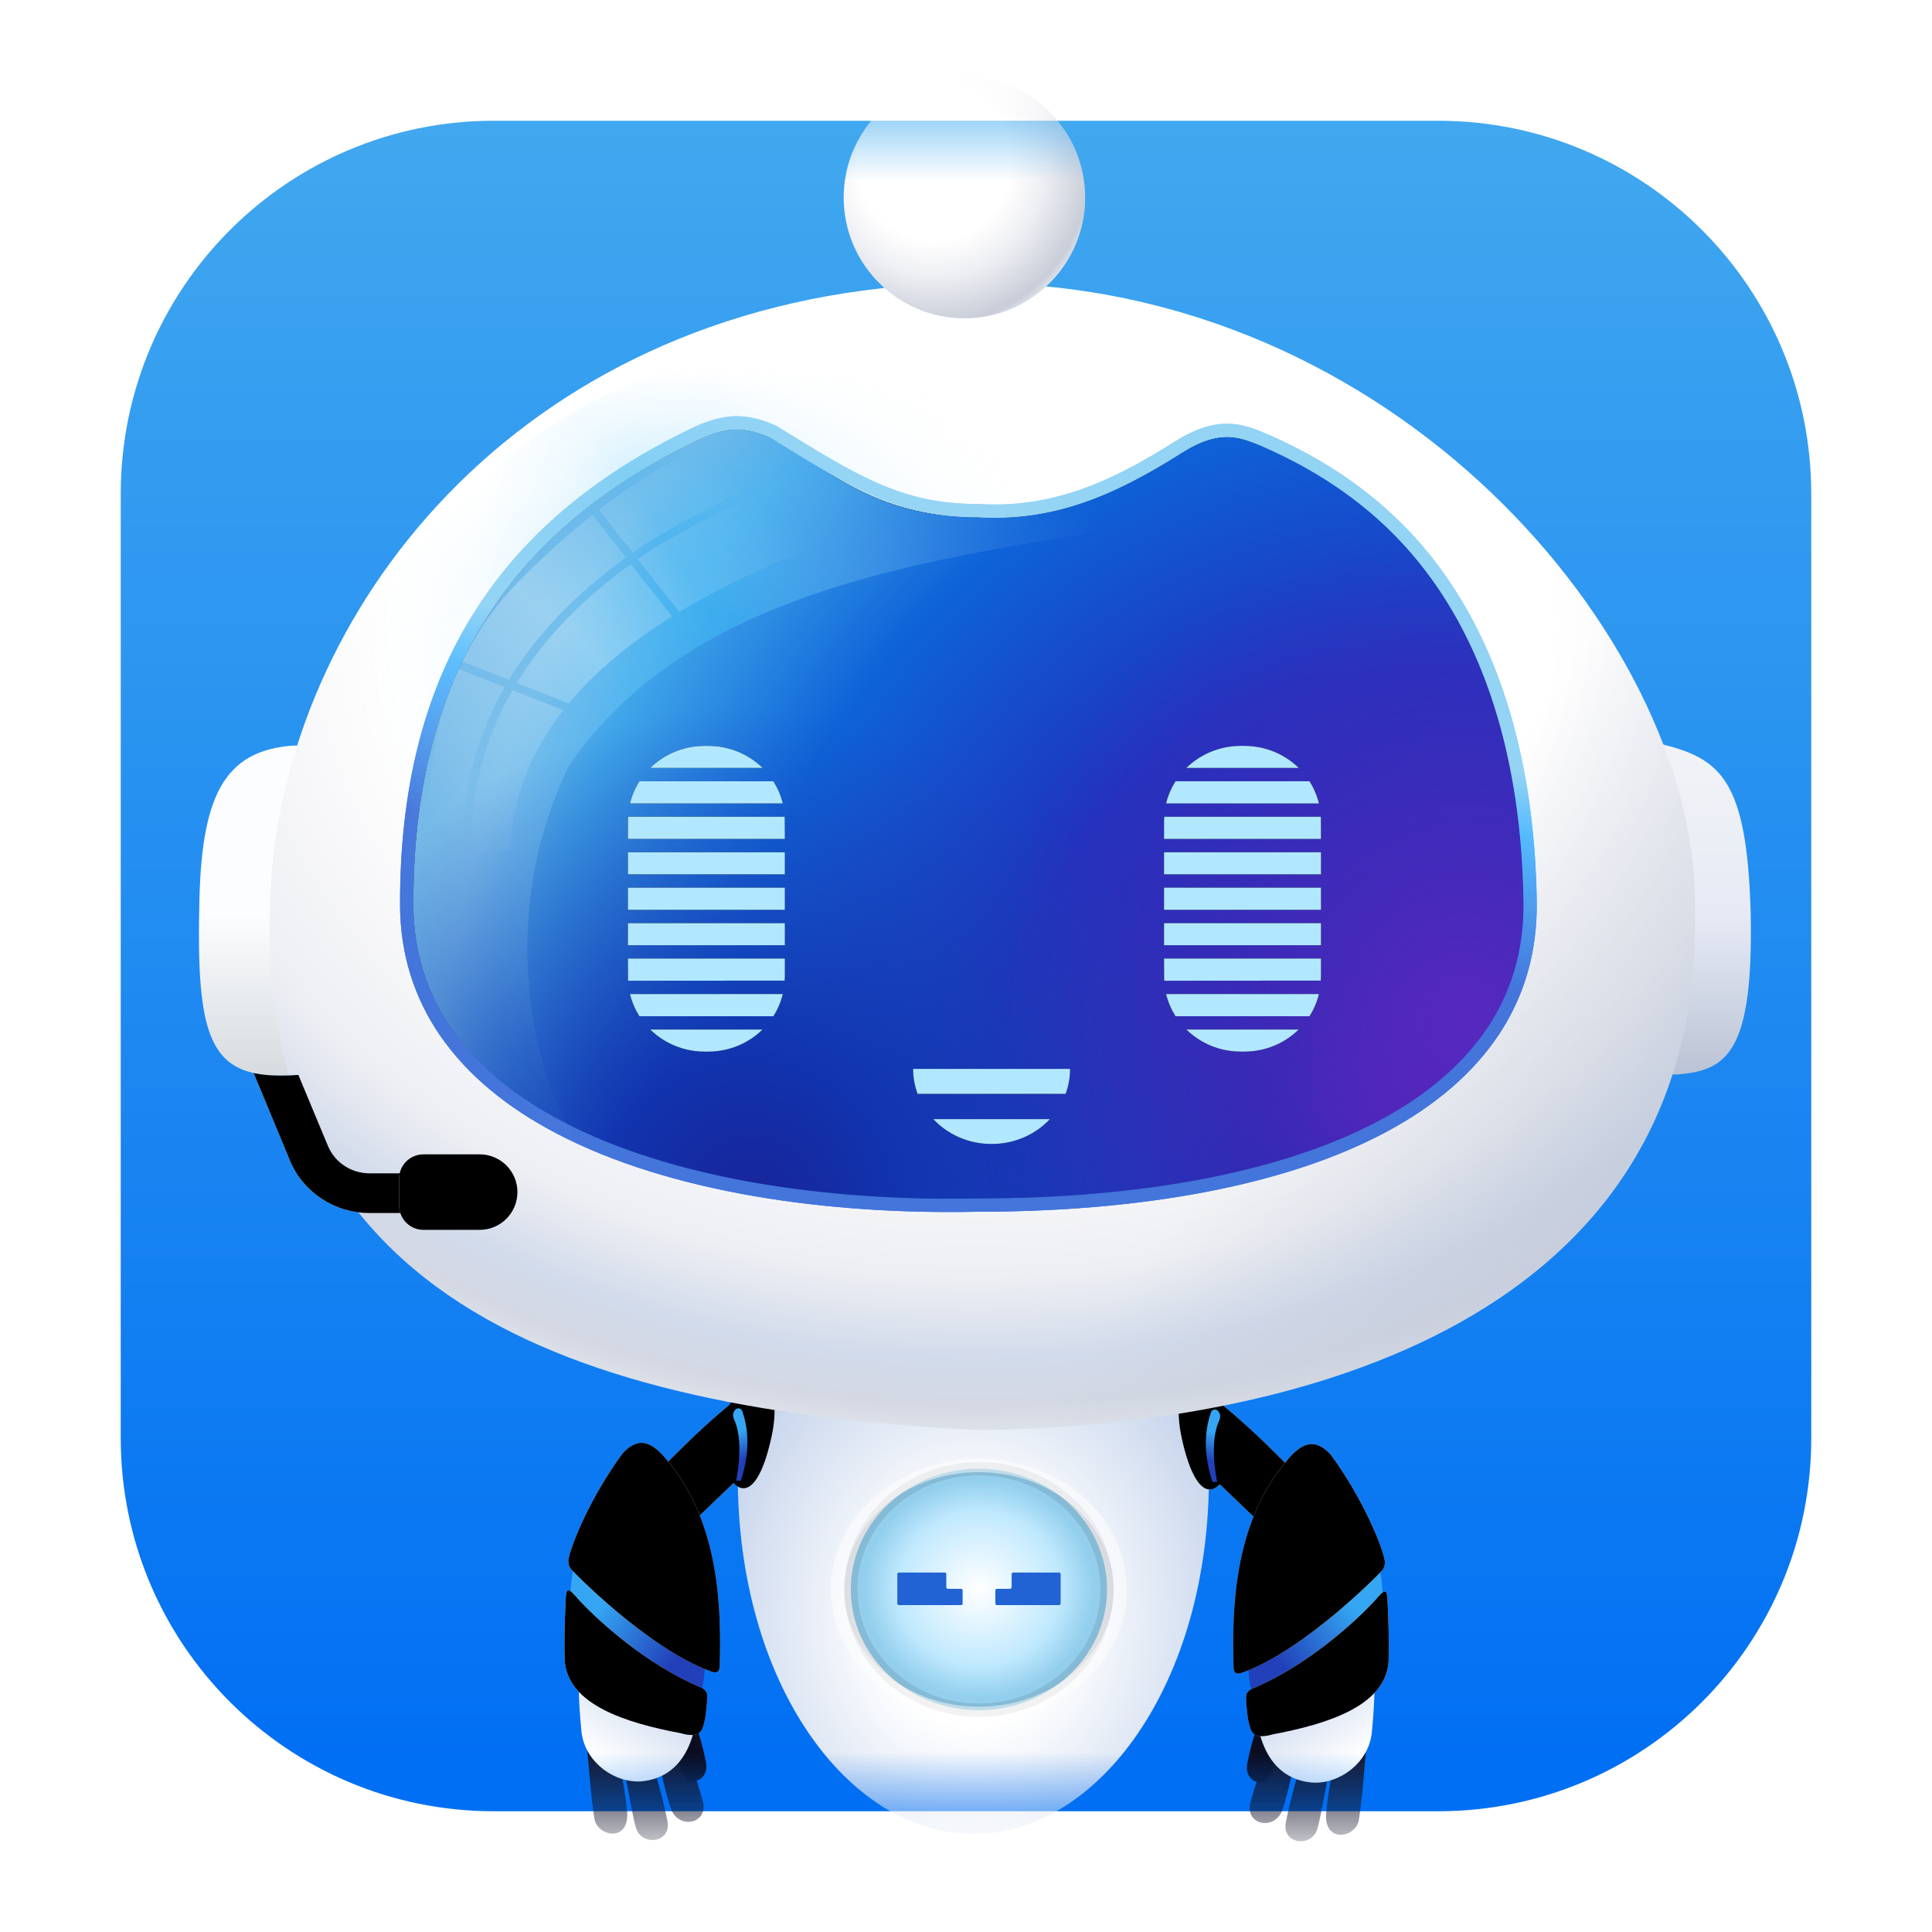 <?xml version="1.0" encoding="UTF-8"?>
<svg width="16px" height="16px" viewBox="0 0 16 16" version="1.1" xmlns="http://www.w3.org/2000/svg" xmlns:xlink="http://www.w3.org/1999/xlink">
    <title>玩机助手-16</title>
    <defs>
        <linearGradient x1="50%" y1="0%" x2="50%" y2="98.554%" id="linearGradient-1">
            <stop stop-color="#44B0FB" offset="0%"></stop>
            <stop stop-color="#0074FF" offset="100%"></stop>
        </linearGradient>
        <path d="M3.09,0 L10.91,0 C12.617,0 14,1.383 14,3.09 L14,10.91 C14,12.617 12.617,14 10.91,14 L3.09,14 C1.383,14 0,12.617 0,10.91 L0,3.09 C0,1.383 1.383,0 3.09,0 Z" id="path-2"></path>
        <linearGradient x1="75.427%" y1="10.941%" x2="75.427%" y2="100%" id="linearGradient-4">
            <stop stop-color="#F1F2F6" offset="0%"></stop>
            <stop stop-color="#E6EAF5" offset="47.949%"></stop>
            <stop stop-color="#BAC3D4" offset="100%"></stop>
        </linearGradient>
        <linearGradient x1="50%" y1="50%" x2="50%" y2="100%" id="linearGradient-5">
            <stop stop-color="#FCFDFF" offset="0%"></stop>
            <stop stop-color="#D5DADD" offset="100%"></stop>
        </linearGradient>
        <radialGradient cx="50%" cy="58.958%" fx="50%" fy="58.958%" r="68.935%" gradientTransform="translate(0.5,0.59),scale(1,0.888),rotate(90),scale(1,0.848),translate(-0.5,-0.59)" id="radialGradient-6">
            <stop stop-color="#FFFFFF" offset="0%"></stop>
            <stop stop-color="#FFFFFF" offset="33.316%"></stop>
            <stop stop-color="#C4D3EB" offset="100%"></stop>
        </radialGradient>
        <radialGradient cx="50.001%" cy="49.676%" fx="50.001%" fy="49.676%" r="44.992%" gradientTransform="translate(0.5,0.497),scale(0.87,1),rotate(90),scale(1,1.141),translate(-0.5,-0.497)" id="radialGradient-7">
            <stop stop-color="#FFFFFF" offset="0%"></stop>
            <stop stop-color="#C0E9FE" offset="70.473%"></stop>
            <stop stop-color="#93CFED" offset="100%"></stop>
        </radialGradient>
        <ellipse id="path-8" cx="3.589" cy="2.371" rx="1.116" ry="1"></ellipse>
        <linearGradient x1="69.359%" y1="0%" x2="103.121%" y2="59.349%" id="linearGradient-9">
            <stop stop-color="#DCE4F2" offset="0%"></stop>
            <stop stop-color="#FFFFFF" offset="50.827%"></stop>
            <stop stop-color="#CEDAEE" offset="100%"></stop>
        </linearGradient>
        <path d="M0.832,0.002 C0.968,0.013 0.998,0.245 0.943,0.494 C0.889,0.742 0.804,0.939 0.694,0.916 C0.671,0.912 0.649,0.897 0.629,0.875 C0.542,0.958 0.44,1.056 0.325,1.166 L0,0.787 C0.225,0.554 0.424,0.367 0.595,0.227 C0.659,0.079 0.752,-0.015 0.832,0.002 Z" id="path-10"></path>
        <filter x="-50.0%" y="-42.9%" width="196.9%" height="185.8%" filterUnits="objectBoundingBox" id="filter-11">
            <feGaussianBlur stdDeviation="0.5" in="SourceAlpha" result="shadowBlurInner1"></feGaussianBlur>
            <feOffset dx="0" dy="0" in="shadowBlurInner1" result="shadowOffsetInner1"></feOffset>
            <feComposite in="shadowOffsetInner1" in2="SourceAlpha" operator="arithmetic" k2="-1" k3="1" result="shadowInnerInner1"></feComposite>
            <feColorMatrix values="0 0 0 0 0.675   0 0 0 0 0.757   0 0 0 0 0.886  0 0 0 0.347 0" type="matrix" in="shadowInnerInner1"></feColorMatrix>
        </filter>
        <linearGradient x1="48.059%" y1="31.645%" x2="51.847%" y2="72.209%" id="linearGradient-12">
            <stop stop-color="#34A6F3" offset="0%"></stop>
            <stop stop-color="#2140B9" offset="100%"></stop>
        </linearGradient>
        <linearGradient x1="39.064%" y1="31.645%" x2="60.411%" y2="72.209%" id="linearGradient-13">
            <stop stop-color="#34A6F3" offset="0%"></stop>
            <stop stop-color="#2140B9" offset="100%"></stop>
        </linearGradient>
        <linearGradient x1="65.096%" y1="56.823%" x2="39.579%" y2="100%" id="linearGradient-14">
            <stop stop-color="#D7E1F2" offset="0%"></stop>
            <stop stop-color="#FFFFFF" offset="100%"></stop>
        </linearGradient>
        <linearGradient x1="45.723%" y1="67.28%" x2="71.023%" y2="75.475%" id="linearGradient-15">
            <stop stop-color="#FCFBFF" offset="0%"></stop>
            <stop stop-color="#ACC1E2" offset="100%"></stop>
        </linearGradient>
        <path d="M1.21,1.97 C1.294,1.523 1.402,0.803 1.048,0.217 C0.929,0.007 0.821,0.001 0.692,0.101 C0.37,0.42 0.157,0.777 0.117,0.885 C0.107,0.906 0.098,0.951 0.123,0.987 C0.127,0.995 0.642,1.73 1.132,2 C1.188,2.03 1.201,2.005 1.21,1.97 Z" id="path-16"></path>
        <filter x="-42.1%" y="-25.3%" width="184.3%" height="150.6%" filterUnits="objectBoundingBox" id="filter-17">
            <feGaussianBlur stdDeviation="0.5" in="SourceAlpha" result="shadowBlurInner1"></feGaussianBlur>
            <feOffset dx="0" dy="0" in="shadowBlurInner1" result="shadowOffsetInner1"></feOffset>
            <feComposite in="shadowOffsetInner1" in2="SourceAlpha" operator="arithmetic" k2="-1" k3="1" result="shadowInnerInner1"></feComposite>
            <feColorMatrix values="0 0 0 0 0.675   0 0 0 0 0.757   0 0 0 0 0.886  0 0 0 0.347 0" type="matrix" in="shadowInnerInner1"></feColorMatrix>
        </filter>
        <linearGradient x1="45.044%" y1="69.235%" x2="90.181%" y2="88.16%" id="linearGradient-18">
            <stop stop-color="#FCFCFF" offset="0%"></stop>
            <stop stop-color="#B1C6E4" offset="100%"></stop>
        </linearGradient>
        <path d="M0.901,2.454 C1.088,2.525 1.088,2.428 1.119,2.345 C1.126,2.315 1.135,2.264 1.144,2.219 C1.146,2.173 1.176,2.124 1.088,2.084 C0.674,1.86 0.324,1.491 0.162,1.283 C0.15,1.268 0.14,1.253 0.13,1.24 C0.071,1.158 0.063,1.205 0.055,1.252 C0.053,1.269 0.05,1.286 0.048,1.304 C0.028,1.45 0.009,1.613 0,1.768 C-0.009,2.139 0.463,2.331 0.901,2.454 Z" id="path-19"></path>
        <filter x="-43.5%" y="-39.0%" width="186.9%" height="177.9%" filterUnits="objectBoundingBox" id="filter-20">
            <feGaussianBlur stdDeviation="0.5" in="SourceAlpha" result="shadowBlurInner1"></feGaussianBlur>
            <feOffset dx="0" dy="0" in="shadowBlurInner1" result="shadowOffsetInner1"></feOffset>
            <feComposite in="shadowOffsetInner1" in2="SourceAlpha" operator="arithmetic" k2="-1" k3="1" result="shadowInnerInner1"></feComposite>
            <feColorMatrix values="0 0 0 0 1   0 0 0 0 1   0 0 0 0 1  0 0 0 0.5 0" type="matrix" in="shadowInnerInner1"></feColorMatrix>
        </filter>
        <path d="M0.832,0.002 C0.968,0.013 0.998,0.245 0.943,0.494 C0.889,0.742 0.804,0.939 0.694,0.916 C0.671,0.912 0.649,0.897 0.629,0.875 C0.542,0.958 0.44,1.056 0.325,1.166 L0,0.787 C0.225,0.554 0.424,0.367 0.595,0.227 C0.659,0.079 0.752,-0.015 0.832,0.002 Z" id="path-21"></path>
        <filter x="-50.0%" y="-42.9%" width="196.9%" height="185.8%" filterUnits="objectBoundingBox" id="filter-22">
            <feGaussianBlur stdDeviation="0.5" in="SourceAlpha" result="shadowBlurInner1"></feGaussianBlur>
            <feOffset dx="0" dy="0" in="shadowBlurInner1" result="shadowOffsetInner1"></feOffset>
            <feComposite in="shadowOffsetInner1" in2="SourceAlpha" operator="arithmetic" k2="-1" k3="1" result="shadowInnerInner1"></feComposite>
            <feColorMatrix values="0 0 0 0 0.675   0 0 0 0 0.757   0 0 0 0 0.886  0 0 0 0.347 0" type="matrix" in="shadowInnerInner1"></feColorMatrix>
        </filter>
        <path d="M1.21,1.97 C1.294,1.523 1.402,0.803 1.048,0.217 C0.929,0.007 0.821,0.001 0.692,0.101 C0.37,0.42 0.157,0.777 0.117,0.885 C0.107,0.906 0.098,0.951 0.123,0.987 C0.127,0.995 0.642,1.73 1.132,2 C1.188,2.03 1.201,2.005 1.21,1.97 Z" id="path-23"></path>
        <filter x="-42.1%" y="-25.3%" width="184.3%" height="150.6%" filterUnits="objectBoundingBox" id="filter-24">
            <feGaussianBlur stdDeviation="0.5" in="SourceAlpha" result="shadowBlurInner1"></feGaussianBlur>
            <feOffset dx="0" dy="0" in="shadowBlurInner1" result="shadowOffsetInner1"></feOffset>
            <feComposite in="shadowOffsetInner1" in2="SourceAlpha" operator="arithmetic" k2="-1" k3="1" result="shadowInnerInner1"></feComposite>
            <feColorMatrix values="0 0 0 0 0.675   0 0 0 0 0.757   0 0 0 0 0.886  0 0 0 0.347 0" type="matrix" in="shadowInnerInner1"></feColorMatrix>
        </filter>
        <path d="M0.901,2.454 C1.088,2.525 1.088,2.428 1.119,2.345 C1.126,2.315 1.135,2.264 1.144,2.219 C1.146,2.173 1.176,2.124 1.088,2.084 C0.674,1.86 0.324,1.491 0.162,1.283 C0.15,1.268 0.14,1.253 0.13,1.24 C0.071,1.158 0.063,1.205 0.055,1.252 C0.053,1.269 0.05,1.286 0.048,1.304 C0.028,1.45 0.009,1.613 0,1.768 C-0.009,2.139 0.463,2.331 0.901,2.454 Z" id="path-25"></path>
        <filter x="-43.5%" y="-39.0%" width="186.9%" height="177.9%" filterUnits="objectBoundingBox" id="filter-26">
            <feGaussianBlur stdDeviation="0.5" in="SourceAlpha" result="shadowBlurInner1"></feGaussianBlur>
            <feOffset dx="0" dy="0" in="shadowBlurInner1" result="shadowOffsetInner1"></feOffset>
            <feComposite in="shadowOffsetInner1" in2="SourceAlpha" operator="arithmetic" k2="-1" k3="1" result="shadowInnerInner1"></feComposite>
            <feColorMatrix values="0 0 0 0 1   0 0 0 0 1   0 0 0 0 1  0 0 0 0.5 0" type="matrix" in="shadowInnerInner1"></feColorMatrix>
        </filter>
        <radialGradient cx="50%" cy="29.493%" fx="50%" fy="29.493%" r="77.937%" gradientTransform="translate(0.5,0.295),scale(0.804,1),rotate(91.28),scale(1,1.232),translate(-0.5,-0.295)" id="radialGradient-27">
            <stop stop-color="#FFFFFF" offset="0%"></stop>
            <stop stop-color="#FFFFFF" offset="51.31%"></stop>
            <stop stop-color="#EEEFF3" offset="72.889%"></stop>
            <stop stop-color="#D2DBEB" offset="82.319%"></stop>
            <stop stop-color="#D3D8E3" offset="87.404%"></stop>
            <stop stop-color="#FFFFFF" offset="100%"></stop>
        </radialGradient>
        <linearGradient x1="75.563%" y1="60.277%" x2="95.685%" y2="71.391%" id="linearGradient-28">
            <stop stop-color="#C0C7D7" stop-opacity="0" offset="0%"></stop>
            <stop stop-color="#C0C7D7" stop-opacity="0.588" offset="100%"></stop>
        </linearGradient>
        <path d="M6.541,9.498 C8.863,9.481 12.624,8.764 12.489,5.088 C12.463,2.941 10.012,0 6.541,0 C3.07,0 0.989,2.391 0.715,4.749 C0.361,8.447 3.258,9.329 6.541,9.498 Z" id="path-29"></path>
        <linearGradient x1="31.708%" y1="43.59%" x2="14.624%" y2="50%" id="linearGradient-30">
            <stop stop-color="#FFFFFF" offset="0%"></stop>
            <stop stop-color="#E7EAED" offset="100%"></stop>
        </linearGradient>
        <linearGradient x1="0%" y1="6.073%" x2="26.872%" y2="38.446%" id="linearGradient-31">
            <stop stop-color="#000000" stop-opacity="0.098" offset="0%"></stop>
            <stop stop-color="#000000" stop-opacity="0" offset="100%"></stop>
        </linearGradient>
        <path d="M0.924,6.557 L1.169,7.145 C1.226,7.282 1.362,7.372 1.514,7.372 L1.983,7.372 L1.983,7.701 L1.514,7.701 C1.224,7.701 0.964,7.529 0.855,7.268 L0.554,6.542 C0.656,6.564 0.778,6.568 0.924,6.557 Z" id="path-32"></path>
        <filter x="-34.9%" y="-43.1%" width="169.9%" height="186.3%" filterUnits="objectBoundingBox" id="filter-33">
            <feGaussianBlur stdDeviation="0.5" in="SourceAlpha" result="shadowBlurInner1"></feGaussianBlur>
            <feOffset dx="0" dy="0" in="shadowBlurInner1" result="shadowOffsetInner1"></feOffset>
            <feComposite in="shadowOffsetInner1" in2="SourceAlpha" operator="arithmetic" k2="-1" k3="1" result="shadowInnerInner1"></feComposite>
            <feColorMatrix values="0 0 0 0 0.775   0 0 0 0 0.826   0 0 0 0 0.93  0 0 0 0.607 0" type="matrix" in="shadowInnerInner1"></feColorMatrix>
        </filter>
        <path d="M1.96,7.215 L2.426,7.215 C2.598,7.215 2.738,7.355 2.738,7.527 C2.738,7.7 2.598,7.84 2.426,7.84 L1.96,7.84 C1.848,7.84 1.758,7.749 1.758,7.637 L1.758,7.417 C1.758,7.305 1.848,7.215 1.96,7.215 Z" id="path-34"></path>
        <filter x="-51.0%" y="-80.0%" width="202.0%" height="259.9%" filterUnits="objectBoundingBox" id="filter-35">
            <feGaussianBlur stdDeviation="0.5" in="SourceAlpha" result="shadowBlurInner1"></feGaussianBlur>
            <feOffset dx="0" dy="0" in="shadowBlurInner1" result="shadowOffsetInner1"></feOffset>
            <feComposite in="shadowOffsetInner1" in2="SourceAlpha" operator="arithmetic" k2="-1" k3="1" result="shadowInnerInner1"></feComposite>
            <feColorMatrix values="0 0 0 0 0.652   0 0 0 0 0.705   0 0 0 0 0.821  0 0 0 1 0" type="matrix" in="shadowInnerInner1"></feColorMatrix>
        </filter>
        <linearGradient x1="74.883%" y1="56.945%" x2="25.635%" y2="45.575%" id="linearGradient-36">
            <stop stop-color="#E2E7F1" offset="0%"></stop>
            <stop stop-color="#FFFFFF" offset="100%"></stop>
        </linearGradient>
        <radialGradient cx="37.34%" cy="35.209%" fx="37.34%" fy="35.209%" r="81.655%" gradientTransform="translate(0.373,0.352),scale(0.969,1),rotate(46.402),scale(1,0.995),translate(-0.373,-0.352)" id="radialGradient-37">
            <stop stop-color="#FFFFFF" offset="0%"></stop>
            <stop stop-color="#FFFFFF" offset="40.052%"></stop>
            <stop stop-color="#EEEFF3" offset="58.199%"></stop>
            <stop stop-color="#C8CDD8" offset="82.319%"></stop>
            <stop stop-color="#E2E6F0" offset="87.404%"></stop>
            <stop stop-color="#F3E7E7" offset="100%"></stop>
        </radialGradient>
        <radialGradient cx="91.354%" cy="88.139%" fx="91.354%" fy="88.139%" r="128.692%" gradientTransform="translate(0.914,0.881),scale(0.693,1),rotate(-121.787),translate(-0.914,-0.881)" id="radialGradient-38">
            <stop stop-color="#4A20B1" offset="0%"></stop>
            <stop stop-color="#172BAB" offset="15.8%"></stop>
            <stop stop-color="#1E33BD" offset="44.13%"></stop>
            <stop stop-color="#0E63D8" offset="71.053%"></stop>
            <stop stop-color="#40A6E9" offset="90.936%"></stop>
            <stop stop-color="#70B7E7" offset="100%"></stop>
        </radialGradient>
        <radialGradient cx="30.15%" cy="100%" fx="30.15%" fy="100%" r="63.616%" gradientTransform="translate(0.301,1),scale(0.693,1),rotate(-47.064),translate(-0.301,-1)" id="radialGradient-39">
            <stop stop-color="#182499" offset="0%"></stop>
            <stop stop-color="#1133AE" offset="29.386%"></stop>
            <stop stop-color="#1C44B7" stop-opacity="0" offset="100%"></stop>
        </radialGradient>
        <radialGradient cx="94.116%" cy="75.805%" fx="94.116%" fy="75.805%" r="59.76%" gradientTransform="translate(0.941,0.758),scale(0.693,1),rotate(156.116),scale(1,1.036),translate(-0.941,-0.758)" id="radialGradient-40">
            <stop stop-color="#5728BF" offset="0%"></stop>
            <stop stop-color="#5728BF" stop-opacity="0" offset="100%"></stop>
        </radialGradient>
        <linearGradient x1="22.843%" y1="27.386%" x2="16.789%" y2="53.668%" id="linearGradient-41">
            <stop stop-color="#93D3F4" offset="0%"></stop>
            <stop stop-color="#55BBFF" offset="27.807%"></stop>
            <stop stop-color="#4375DB" offset="100%"></stop>
        </linearGradient>
        <path d="M4.673,6.369 C7.177,6.369 9.204,5.628 9.194,3.93 C9.172,2.183 8.534,0.789 7.07,0.154 C6.886,0.087 6.714,-0.031 6.357,0.198 C5.789,0.557 5.291,0.764 4.673,0.727 C3.793,0.729 3.398,0.288 2.953,0.066 C2.736,-0.03 2.581,-0.021 2.343,0.093 C0.744,0.867 -0.001,2.098 9.32948964e-05,3.93 C9.32948964e-05,5.762 2.416,6.416 4.673,6.369 Z" id="path-42"></path>
        <filter x="-17.5%" y="-25.3%" width="135.0%" height="150.6%" filterUnits="objectBoundingBox" id="filter-43">
            <feMorphology radius="0.11" operator="dilate" in="SourceAlpha" result="shadowSpreadOuter1"></feMorphology>
            <feOffset dx="0" dy="0" in="shadowSpreadOuter1" result="shadowOffsetOuter1"></feOffset>
            <feGaussianBlur stdDeviation="0.5" in="shadowOffsetOuter1" result="shadowBlurOuter1"></feGaussianBlur>
            <feComposite in="shadowBlurOuter1" in2="SourceAlpha" operator="out" result="shadowBlurOuter1"></feComposite>
            <feColorMatrix values="0 0 0 0 1   0 0 0 0 1   0 0 0 0 1  0 0 0 1 0" type="matrix" in="shadowBlurOuter1"></feColorMatrix>
        </filter>
        <path d="M4.673,6.369 C7.177,6.369 9.204,5.628 9.194,3.93 C9.172,2.183 8.534,0.789 7.07,0.154 C6.886,0.087 6.714,-0.031 6.357,0.198 C5.789,0.557 5.291,0.764 4.673,0.727 C3.793,0.729 3.398,0.288 2.953,0.066 C2.736,-0.03 2.581,-0.021 2.343,0.093 C0.744,0.867 -0.001,2.098 9.32948964e-05,3.93 C9.32948964e-05,5.762 2.416,6.416 4.673,6.369 Z" id="path-44"></path>
        <filter x="-17.5%" y="-25.3%" width="135.0%" height="150.6%" filterUnits="objectBoundingBox" id="filter-46">
            <feMorphology radius="0.11" operator="dilate" in="SourceAlpha" result="shadowSpreadOuter1"></feMorphology>
            <feOffset dx="0" dy="0" in="shadowSpreadOuter1" result="shadowOffsetOuter1"></feOffset>
            <feGaussianBlur stdDeviation="0.5" in="shadowOffsetOuter1" result="shadowBlurOuter1"></feGaussianBlur>
            <feComposite in="shadowBlurOuter1" in2="SourceAlpha" operator="out" result="shadowBlurOuter1"></feComposite>
            <feColorMatrix values="0 0 0 0 1   0 0 0 0 1   0 0 0 0 1  0 0 0 1 0" type="matrix" in="shadowBlurOuter1"></feColorMatrix>
        </filter>
        <linearGradient x1="79.272%" y1="14.962%" x2="3.745%" y2="59.541%" id="linearGradient-47">
            <stop stop-color="#FFFFFF" stop-opacity="0" offset="0%"></stop>
            <stop stop-color="#41BDF7" offset="46.686%"></stop>
            <stop stop-color="#FFFFFF" stop-opacity="0" offset="100%"></stop>
        </linearGradient>
        <filter x="-26.6%" y="-29.0%" width="153.1%" height="158.1%" filterUnits="objectBoundingBox" id="filter-48">
            <feGaussianBlur stdDeviation="0.676" in="SourceGraphic"></feGaussianBlur>
        </filter>
        <linearGradient x1="77.064%" y1="27.774%" x2="15.688%" y2="99.208%" id="linearGradient-49">
            <stop stop-color="#E7F4FC" stop-opacity="0" offset="0%"></stop>
            <stop stop-color="#F1FEFE" stop-opacity="0.3" offset="49.654%"></stop>
            <stop stop-color="#EDF8FF" stop-opacity="0" offset="100%"></stop>
        </linearGradient>
        <path d="M8.757,7.409 L8.729,7.409 C8.553,7.409 8.393,7.339 8.278,7.226 L9.208,7.226 C9.093,7.339 8.934,7.409 8.757,7.409 Z M9.298,7.116 L8.188,7.116 C8.153,7.06 8.126,6.998 8.11,6.932 L9.376,6.932 C9.36,6.998 9.333,7.06 9.298,7.116 Z M9.393,6.638 L9.393,6.79 L9.391,6.821 L8.094,6.822 L8.093,6.638 L9.393,6.638 Z M9.393,6.345 L9.393,6.528 L8.093,6.528 L8.093,6.345 L9.393,6.345 Z M9.393,6.051 L9.393,6.235 L8.093,6.235 L8.093,6.051 L9.393,6.051 Z M9.393,5.758 L9.393,5.941 L8.093,5.941 L8.093,5.758 L9.393,5.758 Z M9.392,5.464 L9.393,5.648 L8.093,5.648 L8.093,5.496 L8.095,5.464 L9.392,5.464 Z M9.376,5.354 L8.11,5.354 C8.126,5.288 8.153,5.226 8.188,5.17 L9.298,5.17 C9.333,5.226 9.36,5.288 9.376,5.354 Z M8.757,4.877 C8.934,4.877 9.094,4.947 9.209,5.06 L8.277,5.06 C8.393,4.947 8.552,4.877 8.729,4.877 L8.757,4.877 Z" id="path-50"></path>
        <filter x="-115.4%" y="-59.2%" width="330.8%" height="218.5%" filterUnits="objectBoundingBox" id="filter-51">
            <feOffset dx="0" dy="0" in="SourceAlpha" result="shadowOffsetOuter1"></feOffset>
            <feGaussianBlur stdDeviation="0.5" in="shadowOffsetOuter1" result="shadowBlurOuter1"></feGaussianBlur>
            <feColorMatrix values="0 0 0 0 0.496   0 0 0 0 0.851   0 0 0 0 1  0 0 0 0.372 0" type="matrix" in="shadowBlurOuter1"></feColorMatrix>
        </filter>
        <path d="M4.317,7.409 L4.289,7.409 C4.113,7.409 3.953,7.339 3.838,7.226 L4.768,7.226 C4.653,7.339 4.494,7.409 4.317,7.409 Z M4.858,7.116 L3.748,7.116 C3.713,7.06 3.686,6.998 3.67,6.932 L4.936,6.932 C4.92,6.998 4.893,7.06 4.858,7.116 Z M4.953,6.638 L4.953,6.79 L4.951,6.821 L3.654,6.822 L3.653,6.638 L4.953,6.638 Z M4.953,6.345 L4.953,6.528 L3.653,6.528 L3.653,6.345 L4.953,6.345 Z M4.953,6.051 L4.953,6.235 L3.653,6.235 L3.653,6.051 L4.953,6.051 Z M4.953,5.758 L4.953,5.941 L3.653,5.941 L3.653,5.758 L4.953,5.758 Z M4.952,5.464 L4.953,5.648 L3.653,5.648 L3.653,5.496 L3.655,5.464 L4.952,5.464 Z M4.936,5.354 L3.67,5.354 C3.686,5.288 3.713,5.226 3.748,5.17 L4.858,5.17 C4.893,5.226 4.92,5.288 4.936,5.354 Z M4.317,4.877 C4.494,4.877 4.654,4.947 4.769,5.06 L3.837,5.06 C3.953,4.947 4.112,4.877 4.289,4.877 L4.317,4.877 Z" id="path-52"></path>
        <filter x="-115.4%" y="-59.2%" width="330.8%" height="218.5%" filterUnits="objectBoundingBox" id="filter-53">
            <feOffset dx="0" dy="0" in="SourceAlpha" result="shadowOffsetOuter1"></feOffset>
            <feGaussianBlur stdDeviation="0.5" in="shadowOffsetOuter1" result="shadowBlurOuter1"></feGaussianBlur>
            <feColorMatrix values="0 0 0 0 0.496   0 0 0 0 0.851   0 0 0 0 1  0 0 0 0.372 0" type="matrix" in="shadowBlurOuter1"></feColorMatrix>
        </filter>
        <path d="M7.315,7.552 C7.315,7.624 7.302,7.694 7.278,7.759 L6.052,7.759 C6.028,7.694 6.015,7.624 6.015,7.552 L7.315,7.552 Z M6.665,8.174 C6.473,8.174 6.301,8.095 6.182,7.968 L7.148,7.968 C7.029,8.095 6.857,8.174 6.665,8.174 Z" id="path-54"></path>
        <filter x="-115.4%" y="-119.2%" width="330.8%" height="287.8%" filterUnits="objectBoundingBox" id="filter-55">
            <feOffset dx="0" dy="0" in="SourceAlpha" result="shadowOffsetOuter1"></feOffset>
            <feGaussianBlur stdDeviation="0.5" in="shadowOffsetOuter1" result="shadowBlurOuter1"></feGaussianBlur>
            <feColorMatrix values="0 0 0 0 0.496   0 0 0 0 0.851   0 0 0 0 1  0 0 0 0.372 0" type="matrix" in="shadowBlurOuter1"></feColorMatrix>
        </filter>
    </defs>
    <g id="玩机助手-16" stroke="none" stroke-width="1" fill="none" fill-rule="evenodd">
        <g id="编组-13" transform="translate(1, 1)">
            <mask id="mask-3" fill="white">
                <use xlink:href="#path-2"></use>
            </mask>
            <g id="蒙版">
                <use fill="url(#linearGradient-1)" xlink:href="#path-2"></use>
                <use fill-opacity="0.05" fill="#000000" xlink:href="#path-2"></use>
            </g>
            <g id="编组-12" mask="url(#mask-3)">
                <g transform="translate(0.547, 0.3)">
                    <g id="编组-47" stroke-width="1" fill-rule="evenodd">
                        <g id="编组-6">
                            <g id="编组-2" transform="translate(0, 1.045)">
                                <path d="M12.345,6.553 C12.758,6.521 12.977,6.369 12.951,5.201 C12.919,4.118 12.704,3.94 12.22,3.819 C11.722,3.708 11.472,4.438 11.472,5.201 C11.472,5.965 11.776,6.57 12.345,6.553 Z" id="椭圆形" fill="url(#linearGradient-4)"></path>
                                <path d="M0.929,6.556 C1.356,6.556 1.662,5.953 1.662,5.176 C1.662,4.399 1.315,3.829 0.887,3.829 C0.303,3.869 0.116,4.252 0.103,5.176 C0.079,6.336 0.22,6.61 0.929,6.556 Z" id="椭圆形" fill="url(#linearGradient-5)"></path>
                                <g id="编组-46" transform="translate(2.971, 8.447)">
                                    <path d="M3.955,0 C4.532,0.01 5.494,0.183 5.494,1.417 C5.501,3.169 4.564,4.395 3.556,4.395 C3.552,4.395 3.548,4.395 3.544,4.395 L3.531,4.395 C2.522,4.395 1.585,3.169 1.592,1.417 C1.592,0.183 2.555,0.01 3.132,0 L3.233,9.78035706e-05 C3.389,0.001 3.507,0.012 3.556,0.012 L3.543,0.012 L3.561,0.011 C3.62,0.009 3.724,0.001 3.853,9.78035706e-05 Z" id="形状结合" fill="url(#radialGradient-6)"></path>
                                    <g id="椭圆形" stroke-width="0.11">
                                        <ellipse stroke-opacity="0.1" stroke="#000000" stroke-linejoin="square" fill="url(#radialGradient-7)" fill-rule="evenodd" cx="3.589" cy="2.371" rx="1.061" ry="1"></ellipse>
                                        <ellipse stroke-opacity="0.477" stroke="#FFFFFF" cx="3.589" cy="2.371" rx="1.171" ry="1.026"></ellipse>
                                    </g>
                                    <path d="M2.913,2.488 L2.913,2.244 C2.913,2.237 2.919,2.231 2.926,2.231 L3.305,2.231 C3.313,2.231 3.319,2.237 3.319,2.244 L3.319,2.353 C3.319,2.36 3.325,2.366 3.332,2.366 L3.441,2.366 C3.448,2.366 3.454,2.372 3.454,2.38 L3.454,2.488 C3.454,2.495 3.448,2.501 3.441,2.501 L2.926,2.501 C2.919,2.501 2.913,2.495 2.913,2.488 M4.266,2.488 L4.266,2.244 C4.266,2.237 4.26,2.231 4.252,2.231 L3.874,2.231 C3.866,2.231 3.86,2.237 3.86,2.244 L3.86,2.353 C3.86,2.36 3.854,2.366 3.846,2.366 L3.738,2.366 C3.731,2.366 3.725,2.372 3.725,2.38 L3.725,2.488 C3.725,2.495 3.731,2.501 3.738,2.501 L4.252,2.501 C4.26,2.501 4.266,2.495 4.266,2.488" id="形状结合" fill="#2163D4"></path>
                                    <g id="编组-45" transform="translate(0, 0.615)">
                                        <g id="编组-44" transform="translate(0.928, 0)">
                                            <g id="形状结合">
                                                <use fill="url(#linearGradient-9)" fill-rule="evenodd" xlink:href="#path-10"></use>
                                                <use fill="black" fill-opacity="1" filter="url(#filter-11)" xlink:href="#path-10"></use>
                                            </g>
                                            <path d="M0.645,0.266 C0.625,0.286 0.619,0.316 0.631,0.342 C0.685,0.459 0.692,0.63 0.651,0.855 C0.667,0.856 0.671,0.856 0.689,0.855 C0.758,0.645 0.762,0.453 0.701,0.279 C0.694,0.261 0.675,0.252 0.658,0.258 C0.653,0.26 0.649,0.262 0.645,0.266 Z" id="路径-22" fill="url(#linearGradient-12)"></path>
                                        </g>
                                        <g id="编组-10" transform="translate(0.827, 2.173) rotate(-5) translate(-0.827, -2.173) translate(0.146, 0.514)">
                                            <path d="M0.131,3.097 C0.141,3.249 0.406,3.322 0.406,3.063 C0.406,2.96 0.396,2.82 0.381,2.681 C0.353,2.429 0.305,2.184 0.257,2.184 C0.182,2.184 0.13,2.153 0.122,2.542 C0.122,2.742 0.119,2.914 0.131,3.097 Z" id="椭圆形" fill="#16182E"></path>
                                            <path d="M0.466,3.197 C0.494,3.365 0.757,3.359 0.731,3.163 C0.697,2.882 0.656,2.676 0.608,2.634 C0.521,2.591 0.435,2.637 0.416,2.692 C0.409,2.734 0.436,2.923 0.436,2.954 C0.451,3.084 0.451,3.113 0.466,3.197 Z" id="椭圆形" fill="#13142A"></path>
                                            <path d="M0.769,3.071 C0.819,3.255 1.073,3.221 1.038,3.03 C1.009,2.882 0.95,2.59 0.882,2.513 C0.815,2.436 0.696,2.399 0.696,2.589 C0.717,2.79 0.74,2.95 0.769,3.071 Z" id="椭圆形" fill="#121329"></path>
                                            <path d="M0.937,2.847 C0.98,2.883 1.113,2.851 1.091,2.7 C1.063,2.467 1.024,2.32 0.968,2.32 C0.912,2.32 0.865,2.39 0.865,2.563 C0.865,2.735 0.881,2.809 0.937,2.847 Z" id="椭圆形" fill="#0C0C21"></path>
                                            <path d="M0.575,2.608 C0.902,2.608 1.167,2.217 1.167,1.736 C1.167,1.254 1.006,0.506 0.679,0.506 C0.352,0.506 0.087,0.896 0.087,1.378 C0.087,1.86 0.248,2.608 0.575,2.608 Z" id="椭圆形" fill="url(#linearGradient-13)"></path>
                                            <path d="M0.544,2.824 C0.887,2.824 1.052,2.52 1.081,2.102 C0.831,2.11 0.936,2.009 0.627,2.009 C0.369,2.009 0.134,1.49 0.096,2.009 C0.089,2.108 0.086,2.221 0.087,2.351 C0.082,2.624 0.326,2.821 0.544,2.824 Z" id="椭圆形" fill="url(#linearGradient-14)"></path>
                                            <g id="椭圆形" transform="translate(0.7, 1.026) rotate(-4) translate(-0.7, -1.026) ">
                                                <use fill="url(#linearGradient-15)" fill-rule="evenodd" xlink:href="#path-16"></use>
                                                <use fill="black" fill-opacity="1" filter="url(#filter-17)" xlink:href="#path-16"></use>
                                            </g>
                                            <g id="椭圆形">
                                                <use fill="url(#linearGradient-18)" fill-rule="evenodd" xlink:href="#path-19"></use>
                                                <use fill="black" fill-opacity="1" filter="url(#filter-20)" xlink:href="#path-19"></use>
                                            </g>
                                        </g>
                                    </g>
                                    <g id="编组-45" transform="translate(6.176, 2.567) scale(-1, 1) translate(-6.176, -2.567) translate(5.212, 0.625)">
                                        <g id="编组-44" transform="translate(0.928, 0)">
                                            <g id="形状结合">
                                                <use fill="url(#linearGradient-9)" fill-rule="evenodd" xlink:href="#path-21"></use>
                                                <use fill="black" fill-opacity="1" filter="url(#filter-22)" xlink:href="#path-21"></use>
                                            </g>
                                            <path d="M0.645,0.266 C0.625,0.286 0.619,0.316 0.631,0.342 C0.685,0.459 0.692,0.63 0.651,0.855 C0.667,0.856 0.671,0.856 0.689,0.855 C0.758,0.645 0.762,0.453 0.701,0.279 C0.694,0.261 0.675,0.252 0.658,0.258 C0.653,0.26 0.649,0.262 0.645,0.266 Z" id="路径-22" fill="url(#linearGradient-12)"></path>
                                        </g>
                                        <g id="编组-10" transform="translate(0.827, 2.173) rotate(-5) translate(-0.827, -2.173) translate(0.146, 0.514)">
                                            <path d="M0.131,3.097 C0.141,3.249 0.406,3.322 0.406,3.063 C0.406,2.96 0.396,2.82 0.381,2.681 C0.353,2.429 0.305,2.184 0.257,2.184 C0.182,2.184 0.13,2.153 0.122,2.542 C0.122,2.742 0.119,2.914 0.131,3.097 Z" id="椭圆形" fill="#16182E"></path>
                                            <path d="M0.466,3.197 C0.494,3.365 0.757,3.359 0.731,3.163 C0.697,2.882 0.656,2.676 0.608,2.634 C0.521,2.591 0.435,2.637 0.416,2.692 C0.409,2.734 0.436,2.923 0.436,2.954 C0.451,3.084 0.451,3.113 0.466,3.197 Z" id="椭圆形" fill="#13142A"></path>
                                            <path d="M0.769,3.071 C0.819,3.255 1.073,3.221 1.038,3.03 C1.009,2.882 0.95,2.59 0.882,2.513 C0.815,2.436 0.696,2.399 0.696,2.589 C0.717,2.79 0.74,2.95 0.769,3.071 Z" id="椭圆形" fill="#121329"></path>
                                            <path d="M0.937,2.847 C0.98,2.883 1.113,2.851 1.091,2.7 C1.063,2.467 1.024,2.32 0.968,2.32 C0.912,2.32 0.865,2.39 0.865,2.563 C0.865,2.735 0.881,2.809 0.937,2.847 Z" id="椭圆形" fill="#0C0C21"></path>
                                            <path d="M0.575,2.608 C0.902,2.608 1.167,2.217 1.167,1.736 C1.167,1.254 1.006,0.506 0.679,0.506 C0.352,0.506 0.087,0.896 0.087,1.378 C0.087,1.86 0.248,2.608 0.575,2.608 Z" id="椭圆形" fill="url(#linearGradient-13)"></path>
                                            <path d="M0.544,2.824 C0.887,2.824 1.052,2.52 1.081,2.102 C0.831,2.11 0.936,2.009 0.627,2.009 C0.369,2.009 0.134,1.49 0.096,2.009 C0.089,2.108 0.086,2.221 0.087,2.351 C0.082,2.624 0.326,2.821 0.544,2.824 Z" id="椭圆形" fill="url(#linearGradient-14)"></path>
                                            <g id="椭圆形" transform="translate(0.7, 1.026) rotate(-4) translate(-0.7, -1.026) ">
                                                <use fill="url(#linearGradient-15)" fill-rule="evenodd" xlink:href="#path-23"></use>
                                                <use fill="black" fill-opacity="1" filter="url(#filter-24)" xlink:href="#path-23"></use>
                                            </g>
                                            <g id="椭圆形">
                                                <use fill="url(#linearGradient-18)" fill-rule="evenodd" xlink:href="#path-25"></use>
                                                <use fill="black" fill-opacity="1" filter="url(#filter-26)" xlink:href="#path-25"></use>
                                            </g>
                                        </g>
                                    </g>
                                </g>
                                <g id="椭圆形" fill-rule="nonzero">
                                    <use fill="url(#radialGradient-27)" xlink:href="#path-29"></use>
                                    <use fill="url(#linearGradient-28)" xlink:href="#path-29"></use>
                                </g>
                                <g id="形状结合" fill-rule="nonzero">
                                    <use fill="url(#linearGradient-30)" xlink:href="#path-32"></use>
                                    <use fill="url(#linearGradient-31)" xlink:href="#path-32"></use>
                                    <use fill="black" fill-opacity="1" filter="url(#filter-33)" xlink:href="#path-32"></use>
                                </g>
                                <g id="矩形">
                                    <use fill="#CED2DD" fill-rule="evenodd" xlink:href="#path-34"></use>
                                    <use fill="black" fill-opacity="1" filter="url(#filter-35)" xlink:href="#path-34"></use>
                                </g>
                                <g id="编组-15" transform="translate(1.149, 0.639)"></g>
                            </g>
                            <g id="编组-4" transform="translate(6.094, 0)">
                                <path d="M0.451,0.336 L0.495,1.08 C0.558,1.103 0.598,1.14 0.598,1.181 C0.598,1.251 0.486,1.307 0.346,1.307 C0.207,1.307 0.094,1.251 0.094,1.181 C0.094,1.14 0.134,1.104 0.195,1.081 L0.228,0.336 L0.451,0.336 Z" id="形状结合" fill="url(#linearGradient-36)"></path>
                                <ellipse id="椭圆形" fill="url(#radialGradient-37)" fill-rule="nonzero" cx="0.346" cy="0.336" rx="1" ry="1"></ellipse>
                            </g>
                            <g id="编组-16" transform="translate(1.876, 2.257)">
                                <g id="椭圆形">
                                    <use fill="black" fill-opacity="1" filter="url(#filter-43)" xlink:href="#path-42"></use>
                                    <use fill="url(#radialGradient-38)" fill-rule="evenodd" xlink:href="#path-42"></use>
                                    <use fill="url(#radialGradient-39)" fill-rule="evenodd" xlink:href="#path-42"></use>
                                    <path stroke="url(#linearGradient-41)" stroke-width="0.11" d="M2.319,0.044 C2.576,-0.079 2.742,-0.088 2.982,0.019 C3.642,0.426 4.023,0.673 4.677,0.672 C5.283,0.708 5.77,0.504 6.327,0.152 C6.667,-0.066 6.852,0.008 7.028,0.079 C7.811,0.415 8.333,0.906 8.684,1.53 C9.058,2.196 9.238,3.015 9.249,3.929 C9.251,4.33 9.144,4.678 8.946,4.978 C8.737,5.293 8.428,5.555 8.04,5.764 C7.207,6.213 6.007,6.423 4.675,6.423 C3.428,6.45 2.133,6.262 1.217,5.784 C0.818,5.576 0.491,5.313 0.268,4.989 C0.062,4.69 -0.055,4.338 -0.055,3.93 C-0.056,3.001 0.134,2.225 0.526,1.583 C0.917,0.943 1.51,0.435 2.319,0.044 Z" fill="url(#radialGradient-40)" fill-rule="evenodd"></path>
                                </g>
                                <mask id="mask-45" fill="white">
                                    <use xlink:href="#path-44"></use>
                                </mask>
                                <g id="椭圆形">
                                    <use fill="black" fill-opacity="1" filter="url(#filter-46)" xlink:href="#path-44"></use>
                                    <use fill="url(#radialGradient-38)" fill-rule="evenodd" xlink:href="#path-44"></use>
                                    <use fill="url(#radialGradient-39)" fill-rule="evenodd" xlink:href="#path-44"></use>
                                    <path stroke="url(#linearGradient-41)" stroke-width="0.11" d="M2.319,0.044 C2.576,-0.079 2.742,-0.088 2.982,0.019 C3.642,0.426 4.023,0.673 4.677,0.672 C5.283,0.708 5.77,0.504 6.327,0.152 C6.667,-0.066 6.852,0.008 7.028,0.079 C7.811,0.415 8.333,0.906 8.684,1.53 C9.058,2.196 9.238,3.015 9.249,3.929 C9.251,4.33 9.144,4.678 8.946,4.978 C8.737,5.293 8.428,5.555 8.04,5.764 C7.207,6.213 6.007,6.423 4.675,6.423 C3.428,6.45 2.133,6.262 1.217,5.784 C0.818,5.576 0.491,5.313 0.268,4.989 C0.062,4.69 -0.055,4.338 -0.055,3.93 C-0.056,3.001 0.134,2.225 0.526,1.583 C0.917,0.943 1.51,0.435 2.319,0.044 Z" fill="url(#radialGradient-40)" fill-rule="evenodd"></path>
                                </g>
                                <path d="M1.72,6.409 C0.983,5.685 0.637,4.114 1.289,2.785 C2.524,0.965 5.344,1.027 6.906,0.603 C6.32,0.603 3.766,-0.814 2.332,-0.538 C0.749,-0.232 -0.728,1.614 -0.728,2.629 C-0.728,4.565 0.487,6.409 1.72,6.409 Z" id="椭圆形" fill-opacity="0.5" fill="url(#linearGradient-47)" filter="url(#filter-48)" mask="url(#mask-45)"></path>
                            </g>
                            <g id="编组-5" transform="translate(8.218, 5.31)"></g>
                        </g>
                        <path d="M2.251,4.241 L2.632,4.391 C2.364,4.86 2.25,5.382 2.289,5.956 L2.28,5.778 C2.187,5.785 2.103,5.791 2.029,5.795 C1.969,5.214 2.042,4.695 2.251,4.241 Z M2.697,4.416 L3.118,4.581 C2.841,4.935 2.694,5.321 2.676,5.741 C2.557,5.753 2.448,5.763 2.349,5.772 C2.346,5.278 2.461,4.827 2.697,4.416 Z M3.677,3.372 L4.019,3.805 C3.663,4.027 3.378,4.267 3.163,4.526 L2.733,4.356 C2.953,3.995 3.267,3.667 3.677,3.372 Z M3.359,2.963 L3.636,3.318 C3.215,3.621 2.893,3.959 2.668,4.33 L2.281,4.178 C2.416,3.902 2.602,3.651 2.839,3.424 C3.026,3.244 3.197,3.093 3.359,2.963 Z M5.991,2.958 C5.218,3.194 4.581,3.464 4.078,3.768 L3.734,3.331 L3.91,3.213 C4.556,2.842 5.155,2.573 5.707,2.409 C5.896,2.776 5.991,2.958 5.991,2.958 Z M5.495,2.005 C5.562,2.133 5.622,2.248 5.675,2.351 C5.12,2.514 4.52,2.784 3.874,3.156 C3.812,3.196 3.751,3.236 3.693,3.277 L3.413,2.921 C4.064,2.415 4.593,2.25 5.495,2.005 Z" id="形状结合" fill="url(#linearGradient-49)"></path>
                    </g>
                    <g id="形状结合">
                        <use fill="black" fill-opacity="1" filter="url(#filter-51)" xlink:href="#path-50"></use>
                        <use fill="#B1E8FF" fill-rule="evenodd" xlink:href="#path-50"></use>
                    </g>
                    <g id="形状结合">
                        <use fill="black" fill-opacity="1" filter="url(#filter-53)" xlink:href="#path-52"></use>
                        <use fill="#B1E8FF" fill-rule="evenodd" xlink:href="#path-52"></use>
                    </g>
                    <g id="形状结合">
                        <use fill="black" fill-opacity="1" filter="url(#filter-55)" xlink:href="#path-54"></use>
                        <use fill="#B1E8FF" fill-rule="evenodd" xlink:href="#path-54"></use>
                    </g>
                </g>
            </g>
        </g>
    </g>
</svg>